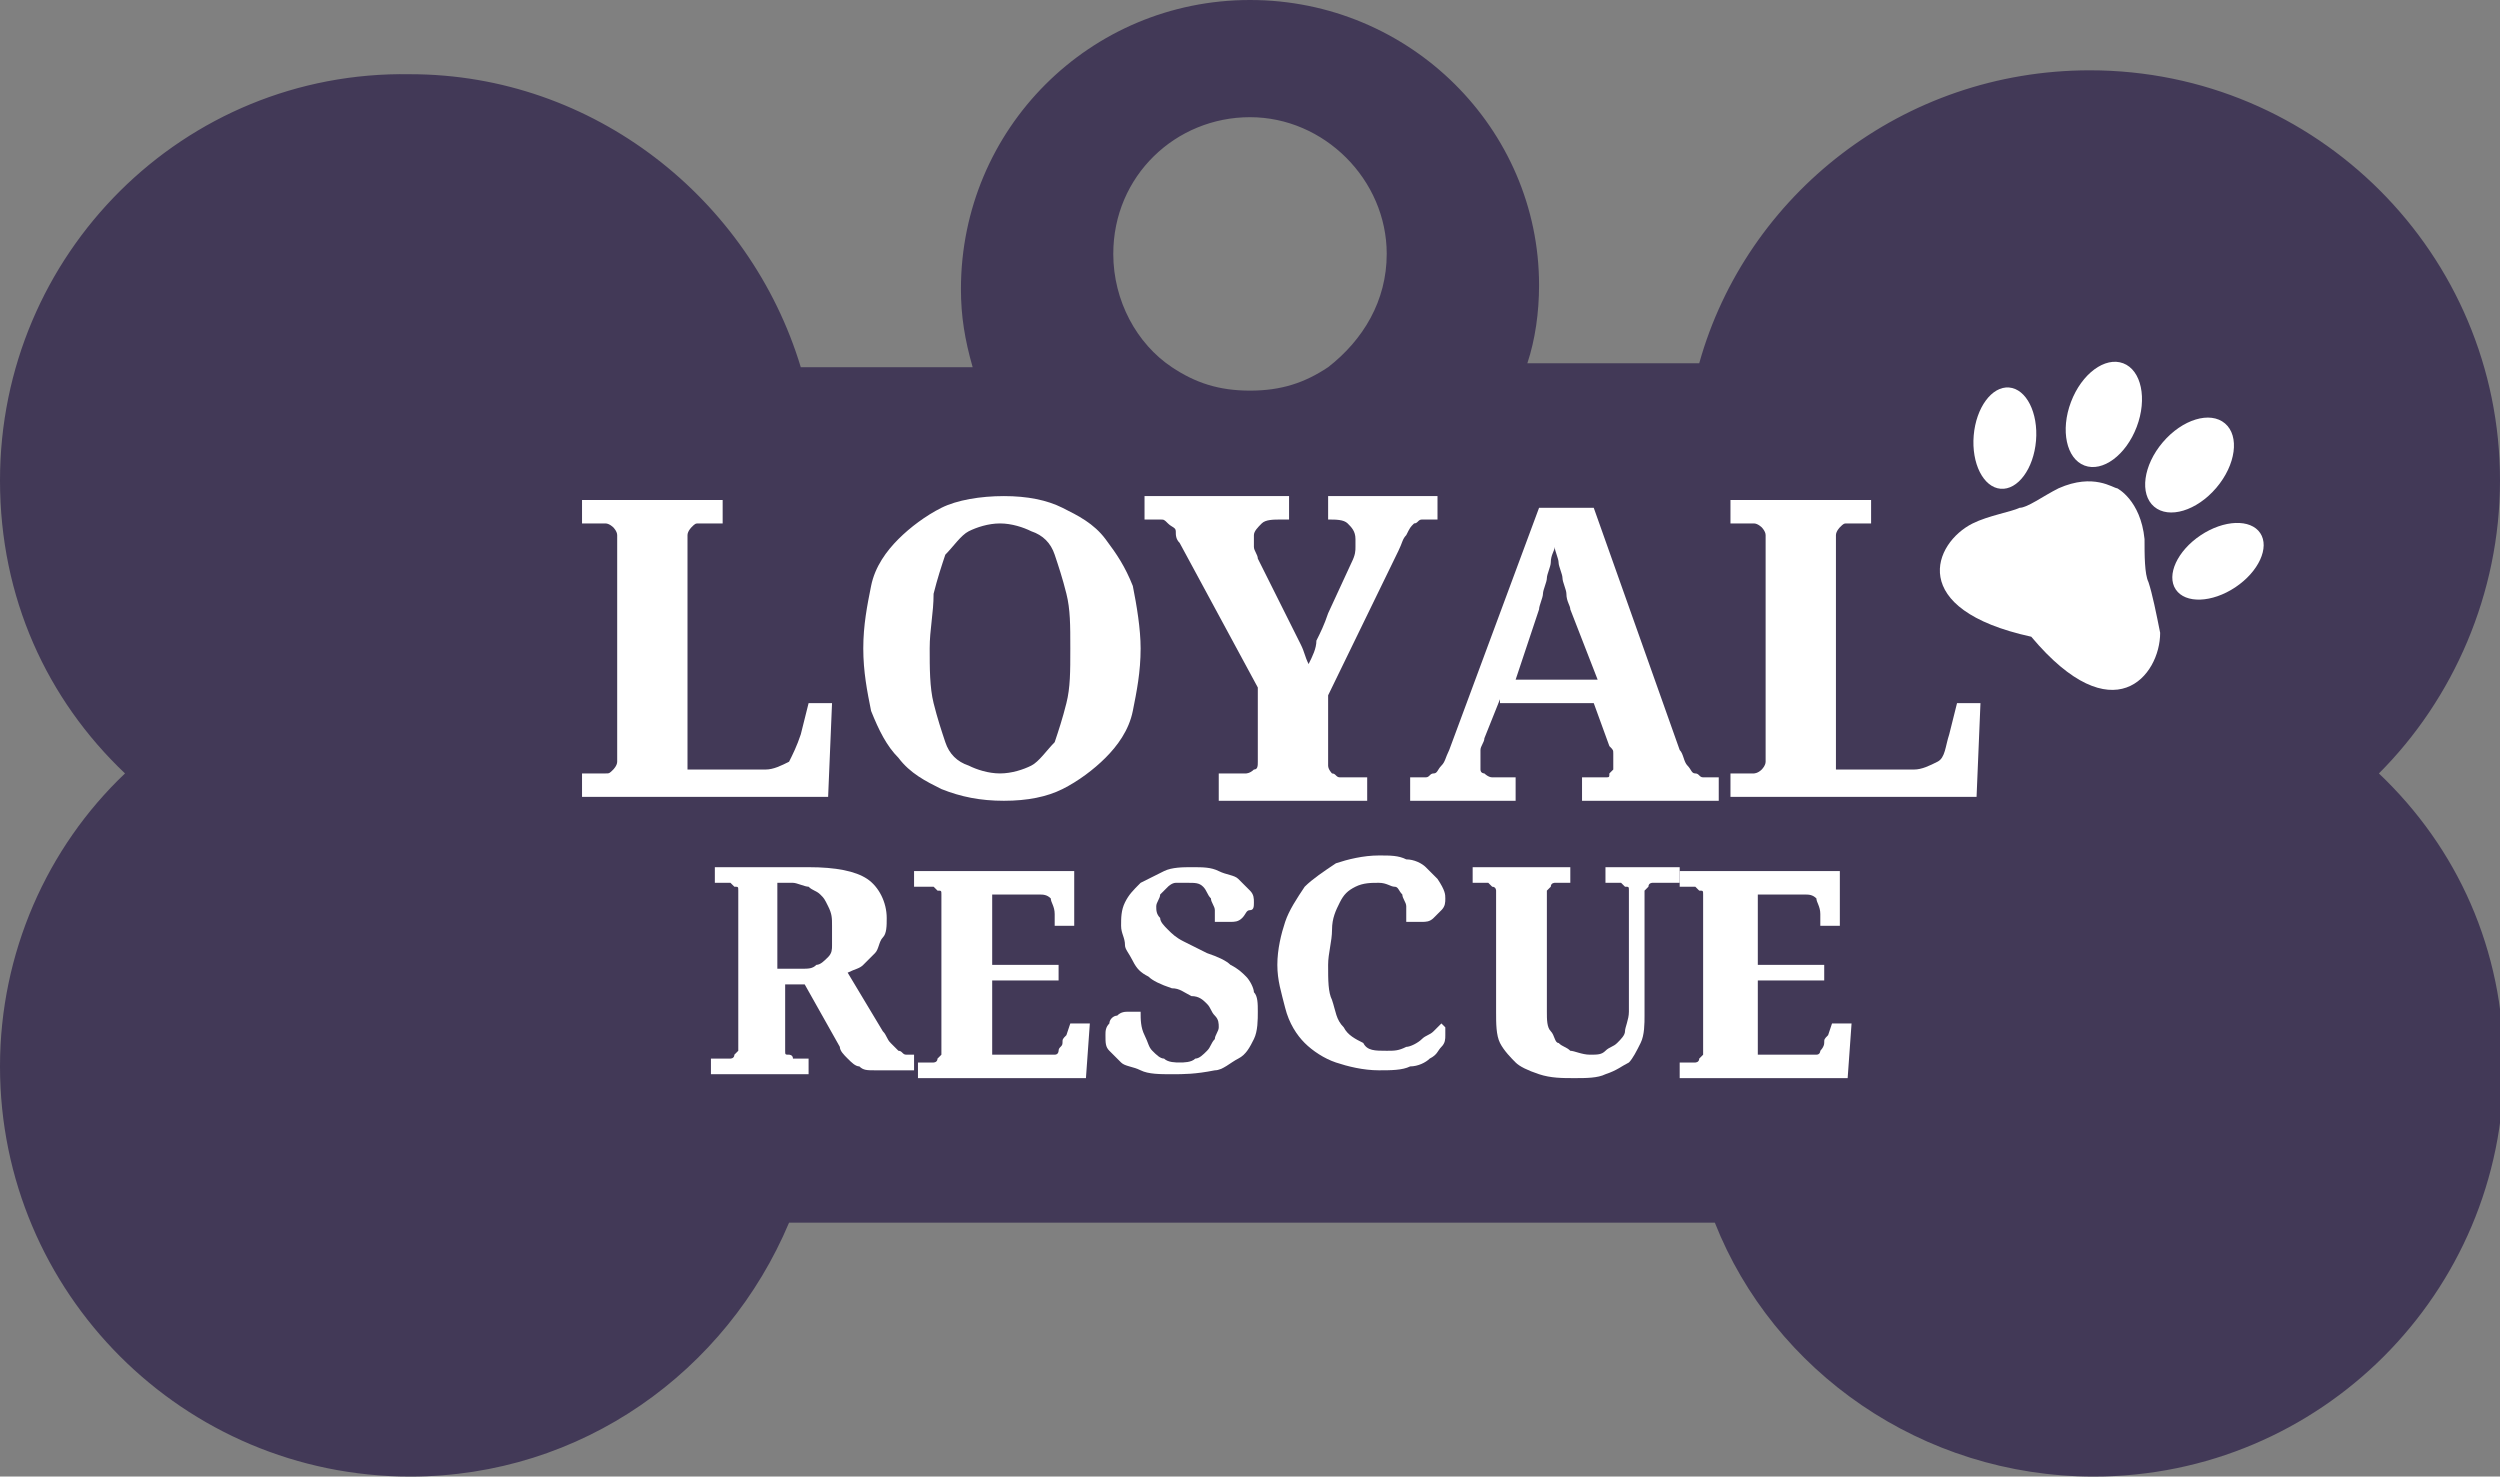 <?xml version="1.0" encoding="utf-8"?>
<!-- Generator: Adobe Illustrator 21.0.2, SVG Export Plug-In . SVG Version: 6.00 Build 0)  -->
<svg version="1.1" id="Layer_1" xmlns="http://www.w3.org/2000/svg" xmlns:xlink="http://www.w3.org/1999/xlink" x="0px" y="0px"
	 viewBox="0 0 64 37.8" style="enable-background:new 0 0 64 37.8;" xml:space="preserve">
<rect x="0" y="0" width="64" height="37.8" fill="#808080" stroke="none"/>
<style type="text/css">
	.st0{fill:#423957;}
	.st1{fill:#FFFFFF;}
</style>
<path class="st0" d="M64,12.3c0-5.8-4.7-10.5-10.5-10.5c-4.8,0-8.8,3.2-10,7.5h-4.4c0.2-0.6,0.3-1.3,0.3-2C39.4,3.3,36.1,0,32,0
	s-7.4,3.3-7.4,7.4c0,0.7,0.1,1.3,0.3,2h-4.4c-1.3-4.3-5.3-7.5-10-7.5C4.7,1.8,0,6.5,0,12.3c0,3,1.2,5.6,3.2,7.5
	c-2,1.9-3.2,4.6-3.2,7.5c0,5.8,4.7,10.5,10.5,10.5c4.4,0,8.1-2.7,9.7-6.5h23.7c1.5,3.8,5.3,6.5,9.7,6.5c5.8,0,10.5-4.7,10.5-10.5
	c0-3-1.2-5.6-3.2-7.5C62.8,17.9,64,15.2,64,12.3z M34,9.4c-0.6,0.4-1.2,0.6-2,0.6s-1.4-0.2-2-0.6c-0.9-0.6-1.5-1.7-1.5-2.9
	C28.5,4.5,30.1,3,32,3s3.5,1.6,3.5,3.5C35.5,7.7,34.9,8.7,34,9.4z"/>
<g>
	<path class="st1" d="M14.9,20.4v-0.6h0.4c0.1,0,0.2,0,0.2,0c0.1,0,0.1,0,0.2-0.1c0,0,0.1-0.1,0.1-0.2c0-0.1,0-0.2,0-0.4v-5
		c0-0.2,0-0.3,0-0.4c0-0.1-0.1-0.2-0.1-0.2c0,0-0.1-0.1-0.2-0.1c-0.1,0-0.1,0-0.2,0h-0.4v-0.6h3.6v0.6h-0.4c-0.1,0-0.1,0-0.2,0
		c-0.1,0-0.1,0-0.2,0.1c0,0-0.1,0.1-0.1,0.2c0,0.1,0,0.2,0,0.3v5.7h2c0.2,0,0.4-0.1,0.6-0.2c0.1-0.2,0.2-0.4,0.3-0.7l0.2-0.8h0.6
		l-0.1,2.4H14.9z"/>
	<path class="st1" d="M29.2,16.6c0,0.6-0.1,1.1-0.2,1.6s-0.4,0.9-0.7,1.2c-0.3,0.3-0.7,0.6-1.1,0.8s-0.9,0.3-1.5,0.3
		c-0.6,0-1.1-0.1-1.6-0.3c-0.4-0.2-0.8-0.4-1.1-0.8c-0.3-0.3-0.5-0.7-0.7-1.2c-0.1-0.5-0.2-1-0.2-1.6s0.1-1.1,0.2-1.6
		c0.1-0.5,0.4-0.9,0.7-1.2c0.3-0.3,0.7-0.6,1.1-0.8c0.4-0.2,1-0.3,1.6-0.3c0.6,0,1.1,0.1,1.5,0.3c0.4,0.2,0.8,0.4,1.1,0.8
		s0.5,0.7,0.7,1.2C29.1,15.5,29.2,16.1,29.2,16.6z M23.8,16.6c0,0.5,0,1,0.1,1.4c0.1,0.4,0.2,0.7,0.3,1c0.1,0.3,0.3,0.5,0.6,0.6
		c0.2,0.1,0.5,0.2,0.8,0.2c0.3,0,0.6-0.1,0.8-0.2c0.2-0.1,0.4-0.4,0.6-0.6c0.1-0.3,0.2-0.6,0.3-1s0.1-0.8,0.1-1.4s0-1-0.1-1.4
		s-0.2-0.7-0.3-1c-0.1-0.3-0.3-0.5-0.6-0.6c-0.2-0.1-0.5-0.2-0.8-0.2c-0.3,0-0.6,0.1-0.8,0.2c-0.2,0.1-0.4,0.4-0.6,0.6
		c-0.1,0.3-0.2,0.6-0.3,1C23.9,15.7,23.8,16.1,23.8,16.6z"/>
	<path class="st1" d="M31.2,20.4v-0.6h0.5c0.1,0,0.2,0,0.2,0s0.1,0,0.2-0.1c0.1,0,0.1-0.1,0.1-0.2s0-0.2,0-0.4v-1.5l-2-3.7
		c-0.1-0.1-0.1-0.2-0.1-0.3c0-0.1-0.1-0.1-0.2-0.2s-0.1-0.1-0.2-0.1c-0.1,0-0.2,0-0.3,0h-0.1v-0.6H33v0.6h-0.2c-0.2,0-0.4,0-0.5,0.1
		c-0.1,0.1-0.2,0.2-0.2,0.3c0,0.1,0,0.2,0,0.3c0,0.1,0.1,0.2,0.1,0.3l0.8,1.6c0.1,0.2,0.2,0.4,0.3,0.6c0.1,0.2,0.1,0.3,0.2,0.5
		c0.1-0.2,0.2-0.4,0.2-0.6c0.1-0.2,0.2-0.4,0.3-0.7l0.6-1.3c0.1-0.2,0.1-0.3,0.1-0.4c0-0.1,0-0.2,0-0.2c0-0.2-0.1-0.3-0.2-0.4
		c-0.1-0.1-0.3-0.1-0.5-0.1H34v-0.6h2.8v0.6h-0.2c-0.1,0-0.2,0-0.2,0c-0.1,0-0.1,0.1-0.2,0.1c-0.1,0.1-0.1,0.1-0.2,0.3
		c-0.1,0.1-0.1,0.2-0.2,0.4L34,17.8v1.4c0,0.2,0,0.3,0,0.4c0,0.1,0.1,0.2,0.1,0.2c0.1,0,0.1,0.1,0.2,0.1c0.1,0,0.1,0,0.2,0h0.5v0.6
		H31.2z"/>
	<path class="st1" d="M38.4,17.9L38,18.9c0,0.1-0.1,0.2-0.1,0.3c0,0.1,0,0.2,0,0.3c0,0.1,0,0.1,0,0.2c0,0.1,0.1,0.1,0.1,0.1
		s0.1,0.1,0.2,0.1s0.1,0,0.2,0h0.4v0.6h-2.7v-0.6h0.1c0.1,0,0.2,0,0.3,0c0.1,0,0.1-0.1,0.2-0.1s0.1-0.1,0.2-0.2
		c0.1-0.1,0.1-0.2,0.2-0.4l2.3-6.2h1.4l2.2,6.2c0.1,0.1,0.1,0.3,0.2,0.4c0.1,0.1,0.1,0.2,0.2,0.2s0.1,0.1,0.2,0.1c0.1,0,0.2,0,0.2,0
		H44v0.6h-3.5v-0.6h0.4c0.1,0,0.1,0,0.2,0c0.1,0,0.1,0,0.1-0.1c0,0,0.1-0.1,0.1-0.1c0-0.1,0-0.1,0-0.2c0-0.1,0-0.2,0-0.2
		c0-0.1,0-0.1-0.1-0.2l-0.4-1.1H38.4z M40.2,15.6c0-0.1-0.1-0.2-0.1-0.4c0-0.1-0.1-0.3-0.1-0.4c0-0.1-0.1-0.3-0.1-0.4
		s-0.1-0.3-0.1-0.4c0,0.1-0.1,0.2-0.1,0.4c0,0.1-0.1,0.3-0.1,0.4c0,0.1-0.1,0.3-0.1,0.4c0,0.1-0.1,0.3-0.1,0.4l-0.6,1.8h2.1
		L40.2,15.6z"/>
	<path class="st1" d="M44.3,20.4v-0.6h0.4c0.1,0,0.2,0,0.2,0s0.1,0,0.2-0.1c0,0,0.1-0.1,0.1-0.2c0-0.1,0-0.2,0-0.4v-5
		c0-0.2,0-0.3,0-0.4c0-0.1-0.1-0.2-0.1-0.2c0,0-0.1-0.1-0.2-0.1c-0.1,0-0.1,0-0.2,0h-0.4v-0.6h3.6v0.6h-0.4c-0.1,0-0.1,0-0.2,0
		c-0.1,0-0.1,0-0.2,0.1c0,0-0.1,0.1-0.1,0.2c0,0.1,0,0.2,0,0.3v5.7h2c0.2,0,0.4-0.1,0.6-0.2s0.2-0.4,0.3-0.7l0.2-0.8h0.6l-0.1,2.4
		H44.3z"/>
	<path class="st1" d="M18.3,27.1h0.3c0.1,0,0.1,0,0.1,0c0,0,0.1,0,0.1-0.1c0,0,0.1-0.1,0.1-0.1c0-0.1,0-0.1,0-0.2V23
		c0-0.1,0-0.2,0-0.2c0-0.1,0-0.1-0.1-0.1c0,0-0.1-0.1-0.1-0.1s-0.1,0-0.1,0h-0.3v-0.4h2.4c0.7,0,1.2,0.1,1.5,0.3
		c0.3,0.2,0.5,0.6,0.5,1c0,0.2,0,0.4-0.1,0.5s-0.1,0.3-0.2,0.4c-0.1,0.1-0.2,0.2-0.3,0.3c-0.1,0.1-0.2,0.1-0.4,0.2l0.9,1.5
		c0.1,0.1,0.1,0.2,0.2,0.3c0.1,0.1,0.1,0.1,0.2,0.2c0.1,0,0.1,0.1,0.2,0.1c0.1,0,0.1,0,0.2,0h0v0.4H23c-0.2,0-0.4,0-0.6,0
		c-0.2,0-0.3,0-0.4-0.1c-0.1,0-0.2-0.1-0.3-0.2c-0.1-0.1-0.2-0.2-0.2-0.3l-0.9-1.6h-0.5v1.5c0,0.1,0,0.2,0,0.2c0,0.1,0,0.1,0.1,0.1
		c0,0,0.1,0,0.1,0.1c0,0,0.1,0,0.1,0h0.3v0.4h-2.5V27.1z M20.1,24.8h0.4c0.2,0,0.3,0,0.4-0.1c0.1,0,0.2-0.1,0.3-0.2
		c0.1-0.1,0.1-0.2,0.1-0.3s0-0.3,0-0.5c0-0.2,0-0.3-0.1-0.5s-0.1-0.2-0.2-0.3c-0.1-0.1-0.2-0.1-0.3-0.2c-0.1,0-0.3-0.1-0.4-0.1h-0.4
		V24.8z"/>
	<path class="st1" d="M25.3,27h1.5c0.1,0,0.1,0,0.2,0s0.1-0.1,0.1-0.1c0-0.1,0.1-0.1,0.1-0.2c0-0.1,0-0.1,0.1-0.2l0.1-0.3h0.5
		l-0.1,1.4h-4.3v-0.4h0.3c0.1,0,0.1,0,0.1,0c0,0,0.1,0,0.1-0.1c0,0,0.1-0.1,0.1-0.1c0-0.1,0-0.1,0-0.2v-3.6c0-0.1,0-0.2,0-0.3
		c0-0.1,0-0.1-0.1-0.1c0,0-0.1-0.1-0.1-0.1s-0.1,0-0.2,0h-0.3v-0.4h4.1l0,1.4h-0.5l0-0.3c0-0.2-0.1-0.3-0.1-0.4
		c-0.1-0.1-0.2-0.1-0.3-0.1h-1.2v1.8h1.7v0.4h-1.7V27z"/>
	<path class="st1" d="M30,27.5c-0.3,0-0.6,0-0.8-0.1c-0.2-0.1-0.4-0.1-0.5-0.2c-0.1-0.1-0.2-0.2-0.3-0.3c-0.1-0.1-0.1-0.2-0.1-0.4
		c0-0.1,0-0.2,0.1-0.3c0-0.1,0.1-0.2,0.2-0.2c0.1-0.1,0.2-0.1,0.3-0.1c0.1,0,0.2,0,0.3,0c0,0.2,0,0.4,0.1,0.6s0.1,0.3,0.2,0.4
		c0.1,0.1,0.2,0.2,0.3,0.2c0.1,0.1,0.3,0.1,0.4,0.1c0.1,0,0.3,0,0.4-0.1c0.1,0,0.2-0.1,0.3-0.2s0.1-0.2,0.2-0.3
		c0-0.1,0.1-0.2,0.1-0.3c0-0.1,0-0.2-0.1-0.3c-0.1-0.1-0.1-0.2-0.2-0.3c-0.1-0.1-0.2-0.2-0.4-0.2c-0.2-0.1-0.3-0.2-0.5-0.2
		c-0.3-0.1-0.5-0.2-0.6-0.3c-0.2-0.1-0.3-0.2-0.4-0.4s-0.2-0.3-0.2-0.4c0-0.2-0.1-0.3-0.1-0.5c0-0.2,0-0.4,0.1-0.6
		c0.1-0.2,0.2-0.3,0.4-0.5c0.2-0.1,0.4-0.2,0.6-0.3c0.2-0.1,0.5-0.1,0.7-0.1c0.3,0,0.5,0,0.7,0.1s0.4,0.1,0.5,0.2
		c0.1,0.1,0.2,0.2,0.3,0.3c0.1,0.1,0.1,0.2,0.1,0.3c0,0.1,0,0.2-0.1,0.2s-0.1,0.1-0.2,0.2c-0.1,0.1-0.2,0.1-0.3,0.1s-0.2,0-0.4,0
		c0-0.1,0-0.2,0-0.3c0-0.1-0.1-0.2-0.1-0.3c-0.1-0.1-0.1-0.2-0.2-0.3c-0.1-0.1-0.2-0.1-0.4-0.1c-0.1,0-0.2,0-0.3,0
		c-0.1,0-0.2,0.1-0.2,0.1s-0.1,0.1-0.2,0.2c0,0.1-0.1,0.2-0.1,0.3c0,0.1,0,0.2,0.1,0.3c0,0.1,0.1,0.2,0.2,0.3s0.2,0.2,0.4,0.3
		c0.2,0.1,0.4,0.2,0.6,0.3c0.3,0.1,0.5,0.2,0.6,0.3c0.2,0.1,0.3,0.2,0.4,0.3c0.1,0.1,0.2,0.3,0.2,0.4c0.1,0.1,0.1,0.3,0.1,0.5
		c0,0.2,0,0.5-0.1,0.7c-0.1,0.2-0.2,0.4-0.4,0.5c-0.2,0.1-0.4,0.3-0.6,0.3C30.6,27.5,30.3,27.5,30,27.5z"/>
	<path class="st1" d="M35.5,26.9c0.2,0,0.3,0,0.5-0.1c0.1,0,0.3-0.1,0.4-0.2c0.1-0.1,0.2-0.1,0.3-0.2c0.1-0.1,0.2-0.2,0.2-0.2
		c0,0,0.1,0.1,0.1,0.1c0,0.1,0,0.1,0,0.2c0,0.1,0,0.2-0.1,0.3c-0.1,0.1-0.1,0.2-0.3,0.3c-0.1,0.1-0.3,0.2-0.5,0.2
		c-0.2,0.1-0.5,0.1-0.8,0.1c-0.4,0-0.8-0.1-1.1-0.2s-0.6-0.3-0.8-0.5c-0.2-0.2-0.4-0.5-0.5-0.9s-0.2-0.7-0.2-1.1
		c0-0.4,0.1-0.8,0.2-1.1c0.1-0.3,0.3-0.6,0.5-0.9c0.2-0.2,0.5-0.4,0.8-0.6c0.3-0.1,0.7-0.2,1.1-0.2c0.3,0,0.5,0,0.7,0.1
		c0.2,0,0.4,0.1,0.5,0.2s0.2,0.2,0.3,0.3C37,22.8,37,22.9,37,23c0,0.1,0,0.2-0.1,0.3s-0.1,0.1-0.2,0.2c-0.1,0.1-0.2,0.1-0.3,0.1
		s-0.2,0-0.4,0c0-0.1,0-0.2,0-0.4c0-0.1-0.1-0.2-0.1-0.3c-0.1-0.1-0.1-0.2-0.2-0.2s-0.2-0.1-0.4-0.1c-0.2,0-0.4,0-0.6,0.1
		c-0.2,0.1-0.3,0.2-0.4,0.4c-0.1,0.2-0.2,0.4-0.2,0.7c0,0.3-0.1,0.6-0.1,0.9c0,0.4,0,0.7,0.1,0.9c0.1,0.3,0.1,0.5,0.3,0.7
		c0.1,0.2,0.3,0.3,0.5,0.4C35,26.9,35.2,26.9,35.5,26.9z"/>
	<path class="st1" d="M42.7,22.6h-0.3c0,0-0.1,0-0.1,0c0,0-0.1,0-0.1,0.1c0,0-0.1,0.1-0.1,0.1s0,0.1,0,0.3v2.9c0,0.2,0,0.5-0.1,0.7
		s-0.2,0.4-0.3,0.5c-0.2,0.1-0.3,0.2-0.6,0.3c-0.2,0.1-0.5,0.1-0.8,0.1c-0.3,0-0.6,0-0.9-0.1c-0.3-0.1-0.5-0.2-0.6-0.3
		s-0.3-0.3-0.4-0.5s-0.1-0.5-0.1-0.8V23c0-0.1,0-0.2,0-0.2s0-0.1-0.1-0.1c0,0-0.1-0.1-0.1-0.1c0,0-0.1,0-0.1,0h-0.3v-0.4h2.5v0.4
		h-0.3c-0.1,0-0.1,0-0.1,0c0,0-0.1,0-0.1,0.1c0,0-0.1,0.1-0.1,0.1c0,0.1,0,0.1,0,0.3v2.8c0,0.2,0,0.4,0.1,0.5s0.1,0.3,0.2,0.3
		c0.1,0.1,0.2,0.1,0.3,0.2c0.1,0,0.3,0.1,0.5,0.1c0.2,0,0.3,0,0.4-0.1s0.2-0.1,0.3-0.2s0.2-0.2,0.2-0.3c0-0.1,0.1-0.3,0.1-0.5V23
		c0-0.1,0-0.2,0-0.2c0-0.1,0-0.1-0.1-0.1c0,0-0.1-0.1-0.1-0.1c0,0-0.1,0-0.1,0h-0.3v-0.4h1.9V22.6z"/>
	<path class="st1" d="M44.8,27h1.5c0.1,0,0.1,0,0.2,0s0.1-0.1,0.1-0.1s0.1-0.1,0.1-0.2c0-0.1,0-0.1,0.1-0.2l0.1-0.3h0.5l-0.1,1.4H43
		v-0.4h0.3c0.1,0,0.1,0,0.1,0c0,0,0.1,0,0.1-0.1c0,0,0.1-0.1,0.1-0.1c0-0.1,0-0.1,0-0.2v-3.6c0-0.1,0-0.2,0-0.3c0-0.1,0-0.1-0.1-0.1
		c0,0-0.1-0.1-0.1-0.1c0,0-0.1,0-0.2,0H43v-0.4h4.1l0,1.4h-0.5l0-0.3c0-0.2-0.1-0.3-0.1-0.4c-0.1-0.1-0.2-0.1-0.3-0.1h-1.2v1.8h1.7
		v0.4h-1.7V27z"/>
</g>
<g>
	<ellipse transform="matrix(0.648 -0.761 0.761 0.648 10.644 46.886)" class="st1" cx="56.1" cy="11.9" rx="1.4" ry="0.9"/>
	<ellipse transform="matrix(0.832 -0.555 0.555 0.832 1.531 33.912)" class="st1" cx="56.8" cy="14.4" rx="1.3" ry="0.8"/>
	<ellipse transform="matrix(0.354 -0.935 0.935 0.354 24.867 57.253)" class="st1" cx="53.9" cy="10.6" rx="1.4" ry="0.9"/>
	
		<ellipse transform="matrix(8.385914e-02 -0.997 0.997 8.385914e-02 35.856 61.423)" class="st1" cx="51.3" cy="11.2" rx="1.3" ry="0.8"/>
	<path class="st1" d="M52,16.3c-3.2-0.7-2.5-2.4-1.5-2.9c0.4-0.2,1-0.3,1.2-0.4c0.2,0,0.6-0.3,1-0.5c0.9-0.4,1.4,0,1.5,0
		c0,0,0.6,0.3,0.7,1.3c0,0.4,0,0.9,0.1,1.1c0.1,0.3,0.2,0.8,0.3,1.3C55.3,17.3,54.1,18.8,52,16.3z"/>
</g>
</svg>
